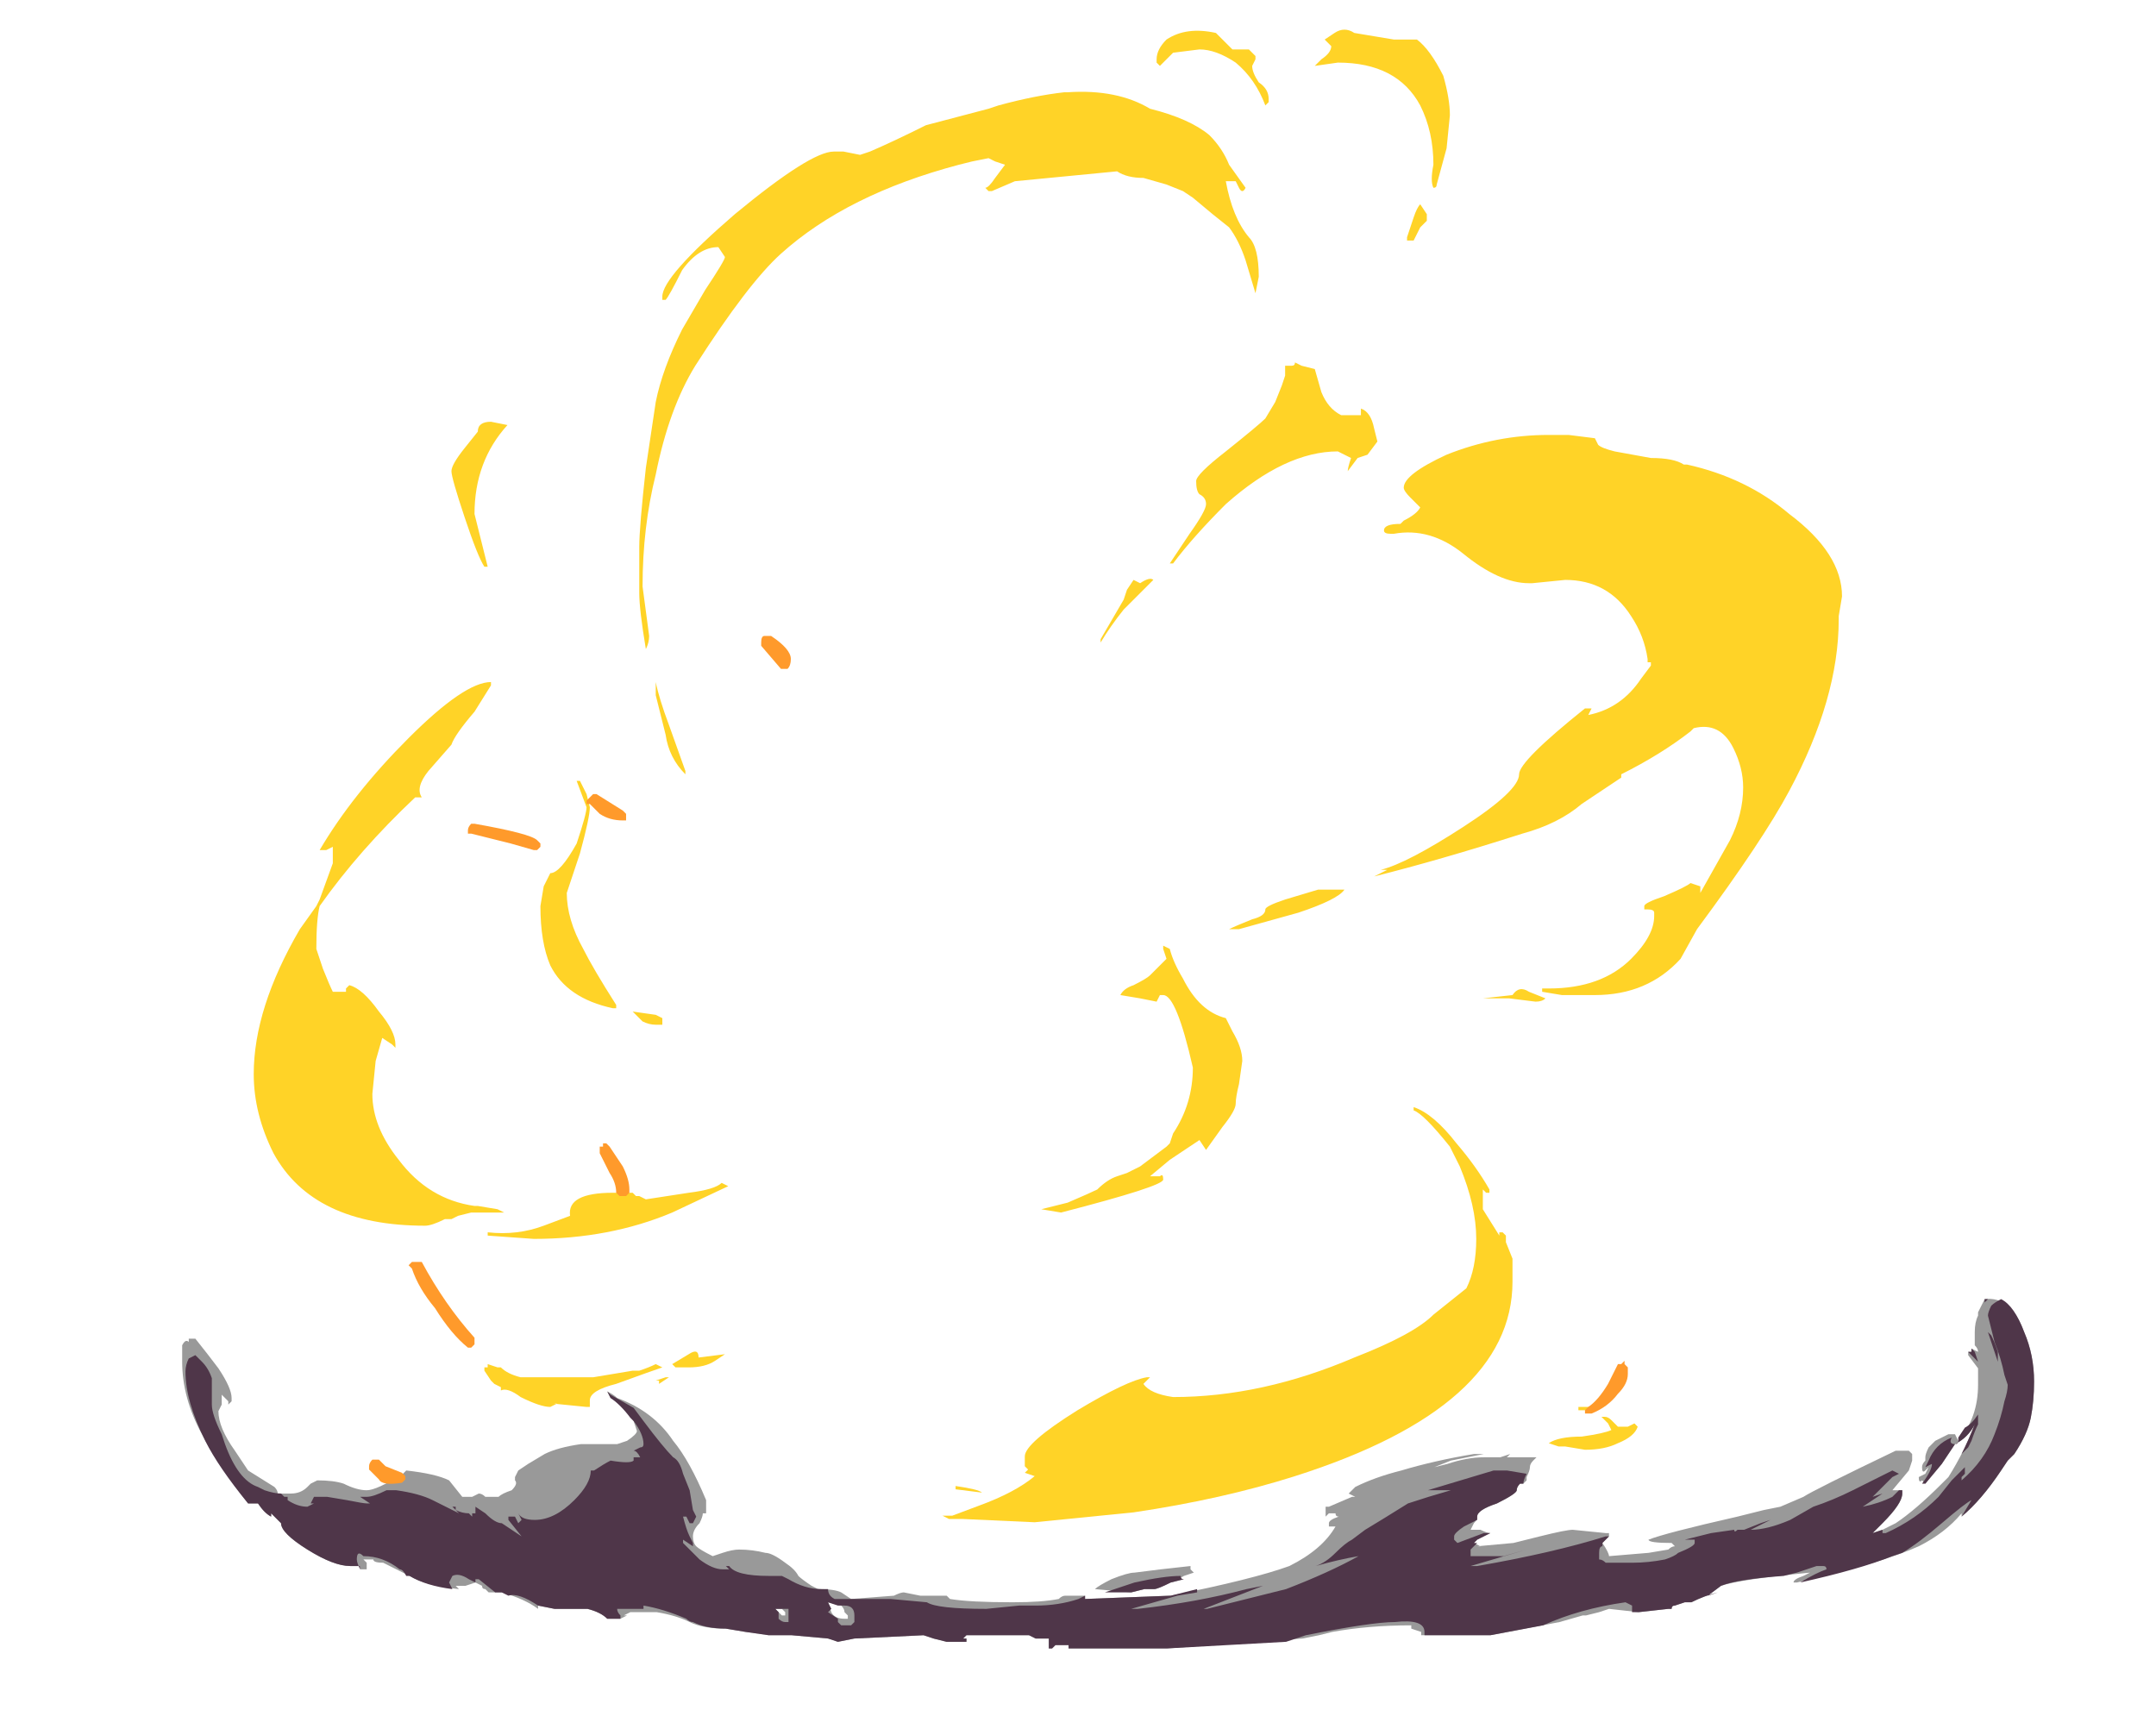 <?xml version="1.0" encoding="UTF-8" standalone="no"?>
<svg xmlns:ffdec="https://www.free-decompiler.com/flash" xmlns:xlink="http://www.w3.org/1999/xlink" ffdec:objectType="frame" height="181.65px" width="229.0px" xmlns="http://www.w3.org/2000/svg">
  <g transform="matrix(1.0, 0.0, 0.0, 1.0, 110.25, 156.1)">
    <use ffdec:characterId="1004" height="22.65" transform="matrix(7.0, 0.0, 0.0, 7.0, -83.3, -152.95)" width="24.1" xlink:href="#shape0"/>
    <use ffdec:characterId="1005" height="5.3" transform="matrix(7.0, 0.0, 0.0, 7.0, -90.9, -18.1)" width="28.1" xlink:href="#shape1"/>
    <use ffdec:characterId="1006" height="12.85" transform="matrix(7.0, 0.0, 0.0, 7.0, -71.05, -88.55)" width="19.1" xlink:href="#shape2"/>
  </g>
  <defs>
    <g id="shape0" transform="matrix(1.0, 0.0, 0.0, 1.0, 11.9, 21.85)">
      <path d="M1.95 -21.7 Q2.25 -21.9 2.7 -21.8 L2.95 -21.55 3.2 -21.55 3.3 -21.45 3.3 -21.4 3.25 -21.3 Q3.25 -21.2 3.35 -21.05 3.5 -20.95 3.5 -20.8 L3.5 -20.75 3.45 -20.7 Q3.3 -21.1 3.0 -21.35 2.7 -21.55 2.45 -21.55 L2.05 -21.5 1.85 -21.3 1.8 -21.35 1.8 -21.4 Q1.8 -21.55 1.95 -21.7 M4.3 -21.4 Q4.45 -21.5 4.45 -21.6 L4.35 -21.7 4.5 -21.8 Q4.65 -21.9 4.8 -21.8 L5.4 -21.7 5.75 -21.7 Q5.95 -21.55 6.15 -21.15 6.25 -20.8 6.25 -20.55 L6.2 -20.05 6.05 -19.5 Q6.05 -19.45 6.0 -19.45 5.95 -19.55 6.0 -19.8 6.0 -20.3 5.8 -20.7 5.45 -21.35 4.55 -21.35 L4.2 -21.3 4.3 -21.4 M3.05 -19.45 L3.0 -19.55 2.85 -19.55 Q2.95 -19.0 3.2 -18.7 3.35 -18.55 3.35 -18.1 L3.3 -17.85 3.15 -18.35 Q3.05 -18.65 2.9 -18.85 L2.65 -19.05 2.35 -19.3 2.2 -19.4 1.95 -19.5 1.6 -19.6 Q1.35 -19.6 1.2 -19.7 L-0.35 -19.55 -0.7 -19.4 -0.75 -19.4 -0.8 -19.45 Q-0.75 -19.45 -0.65 -19.6 L-0.5 -19.8 -0.65 -19.85 -0.75 -19.9 -1.0 -19.85 -1.2 -19.8 Q-2.9 -19.35 -3.9 -18.45 -4.4 -18.0 -5.2 -16.75 -5.6 -16.1 -5.8 -15.1 -6.0 -14.3 -6.0 -13.4 L-5.9 -12.65 Q-5.9 -12.55 -5.95 -12.45 -6.05 -13.05 -6.05 -13.3 L-6.05 -14.0 Q-6.05 -14.3 -5.95 -15.2 L-5.8 -16.2 Q-5.7 -16.7 -5.4 -17.3 L-5.05 -17.9 Q-4.75 -18.35 -4.75 -18.4 L-4.85 -18.55 Q-5.15 -18.55 -5.4 -18.2 -5.6 -17.8 -5.65 -17.75 L-5.7 -17.75 -5.7 -17.8 Q-5.7 -18.1 -4.6 -19.05 -3.45 -20.0 -3.1 -20.0 L-2.95 -20.0 -2.7 -19.95 -2.55 -20.0 Q-2.2 -20.15 -1.7 -20.4 L-0.75 -20.65 -0.6 -20.7 Q-0.05 -20.85 0.4 -20.9 L0.45 -20.9 Q1.2 -20.95 1.7 -20.65 2.3 -20.5 2.6 -20.25 2.8 -20.05 2.9 -19.8 L3.15 -19.45 Q3.1 -19.35 3.05 -19.45 M5.7 -18.65 L5.6 -18.65 5.6 -18.7 5.7 -19.0 Q5.75 -19.15 5.8 -19.2 L5.9 -19.05 5.9 -18.95 5.8 -18.85 5.7 -18.65 M2.55 -14.65 Q2.55 -14.75 2.45 -14.8 2.4 -14.85 2.4 -15.0 2.4 -15.1 2.85 -15.45 3.35 -15.85 3.45 -15.95 L3.6 -16.2 3.7 -16.45 3.75 -16.6 3.75 -16.75 3.85 -16.75 Q3.9 -16.75 3.9 -16.8 L4.0 -16.75 4.2 -16.7 4.3 -16.35 Q4.4 -16.1 4.6 -16.0 L4.9 -16.0 4.9 -16.1 Q5.05 -16.05 5.1 -15.8 L5.15 -15.6 5.0 -15.4 4.85 -15.35 4.7 -15.15 Q4.7 -15.2 4.75 -15.35 L4.55 -15.45 Q3.75 -15.45 2.85 -14.65 2.35 -14.15 2.05 -13.75 L2.0 -13.75 2.3 -14.2 Q2.55 -14.55 2.55 -14.65 M5.0 -15.5 L5.0 -15.5 M5.55 -14.9 Q5.55 -15.1 6.2 -15.4 6.95 -15.7 7.75 -15.7 L8.05 -15.7 8.45 -15.65 8.5 -15.55 Q8.55 -15.5 8.75 -15.45 L9.3 -15.35 Q9.65 -15.35 9.8 -15.25 L9.85 -15.25 Q10.75 -15.05 11.4 -14.5 12.2 -13.9 12.2 -13.25 L12.15 -12.95 12.15 -12.9 Q12.15 -11.7 11.4 -10.3 11.0 -9.55 10.0 -8.2 L9.75 -7.75 Q9.25 -7.2 8.45 -7.2 L7.95 -7.2 7.65 -7.25 7.65 -7.3 7.75 -7.3 Q8.55 -7.3 9.0 -7.75 9.35 -8.1 9.35 -8.4 L9.35 -8.45 Q9.35 -8.5 9.25 -8.5 L9.2 -8.5 9.2 -8.55 Q9.2 -8.6 9.5 -8.7 9.85 -8.85 9.9 -8.9 L10.05 -8.85 10.05 -8.75 10.5 -9.55 Q10.7 -9.95 10.7 -10.35 10.7 -10.65 10.55 -10.95 10.35 -11.35 9.95 -11.25 L9.9 -11.2 Q9.45 -10.85 8.85 -10.55 L8.85 -10.5 8.25 -10.1 Q7.9 -9.8 7.35 -9.65 6.1 -9.25 5.1 -9.0 L5.3 -9.1 5.2 -9.1 Q5.6 -9.2 6.45 -9.75 7.3 -10.3 7.3 -10.55 7.3 -10.75 8.3 -11.55 L8.4 -11.55 8.35 -11.45 Q8.85 -11.55 9.15 -12.0 L9.3 -12.2 9.3 -12.25 9.25 -12.25 9.25 -12.3 Q9.2 -12.65 9.0 -12.95 8.65 -13.5 8.0 -13.5 L7.5 -13.45 7.45 -13.45 Q7.0 -13.45 6.45 -13.9 5.95 -14.3 5.4 -14.2 L5.35 -14.2 Q5.25 -14.2 5.25 -14.25 5.25 -14.35 5.5 -14.35 L5.55 -14.4 Q5.75 -14.5 5.8 -14.6 L5.65 -14.75 Q5.55 -14.85 5.55 -14.9 M6.75 -7.15 L7.2 -7.2 Q7.3 -7.35 7.45 -7.25 L7.7 -7.15 Q7.65 -7.1 7.55 -7.1 L7.15 -7.15 6.75 -7.15 M1.75 -13.5 L1.3 -13.05 Q1.1 -12.8 0.95 -12.55 L0.95 -12.6 1.3 -13.2 1.35 -13.35 1.45 -13.5 1.55 -13.45 Q1.7 -13.55 1.75 -13.5 M1.55 -13.4 L1.55 -13.4 M1.55 -7.15 L1.25 -7.2 Q1.3 -7.3 1.45 -7.35 1.65 -7.45 1.7 -7.5 L1.95 -7.75 1.9 -7.9 1.9 -7.95 2.0 -7.9 Q2.05 -7.7 2.2 -7.45 2.45 -6.95 2.85 -6.85 L2.95 -6.65 Q3.1 -6.4 3.1 -6.2 L3.05 -5.85 Q3.0 -5.65 3.0 -5.55 3.0 -5.45 2.8 -5.2 L2.55 -4.85 2.45 -5.0 2.0 -4.7 1.7 -4.45 1.85 -4.45 Q1.9 -4.5 1.9 -4.4 1.9 -4.3 0.35 -3.9 L0.05 -3.95 0.45 -4.05 Q0.8 -4.2 0.9 -4.25 1.05 -4.4 1.2 -4.45 L1.35 -4.5 1.55 -4.6 Q1.75 -4.75 1.95 -4.9 L2.0 -4.95 2.05 -5.1 Q2.35 -5.55 2.35 -6.1 2.1 -7.2 1.9 -7.2 L1.85 -7.2 1.8 -7.1 1.55 -7.15 M4.25 -8.8 L4.65 -8.8 Q4.55 -8.65 3.95 -8.45 L3.05 -8.2 2.9 -8.2 Q3.0 -8.25 3.25 -8.35 3.45 -8.4 3.45 -8.5 3.45 -8.55 3.75 -8.65 L4.25 -8.8 M5.7 -5.5 Q6.0 -5.4 6.35 -4.95 6.65 -4.6 6.85 -4.25 L6.85 -4.2 6.8 -4.2 6.75 -4.25 6.75 -3.95 7.0 -3.55 7.0 -3.6 7.05 -3.6 7.1 -3.55 7.1 -3.45 7.2 -3.2 7.2 -2.85 Q7.2 -0.95 3.9 0.1 2.8 0.45 1.45 0.65 L-0.05 0.8 -1.15 0.75 -1.35 0.75 -1.45 0.7 -1.3 0.7 -0.9 0.55 Q-0.35 0.35 -0.05 0.1 L-0.2 0.05 -0.15 0.0 -0.2 -0.05 -0.2 -0.2 Q-0.2 -0.4 0.6 -0.9 1.35 -1.35 1.65 -1.4 L1.7 -1.4 1.6 -1.3 Q1.7 -1.15 2.05 -1.1 3.4 -1.1 4.8 -1.7 5.7 -2.05 6.0 -2.35 L6.5 -2.75 Q6.65 -3.05 6.65 -3.5 6.65 -4.0 6.4 -4.6 L6.25 -4.9 Q5.85 -5.4 5.7 -5.45 L5.7 -5.5 M8.2 -0.95 L8.45 -0.95 8.3 -0.9 8.2 -0.9 8.2 -0.95 M7.75 -0.4 Q7.9 -0.5 8.25 -0.5 8.6 -0.55 8.7 -0.6 L8.65 -0.7 8.55 -0.8 8.6 -0.8 Q8.65 -0.8 8.7 -0.75 L8.8 -0.65 8.95 -0.65 9.05 -0.7 9.1 -0.65 Q9.05 -0.5 8.8 -0.4 8.6 -0.3 8.3 -0.3 L8.0 -0.35 7.9 -0.35 7.75 -0.4 M-8.7 -15.5 L-8.5 -15.75 Q-8.5 -15.9 -8.3 -15.9 L-8.05 -15.85 Q-8.55 -15.3 -8.55 -14.5 L-8.35 -13.7 -8.4 -13.7 Q-8.5 -13.85 -8.7 -14.45 -8.9 -15.05 -8.9 -15.15 -8.9 -15.25 -8.7 -15.5 M-11.9 -6.0 Q-11.9 -7.0 -11.2 -8.2 L-10.95 -8.55 -10.9 -8.65 -10.7 -9.2 -10.7 -9.45 -10.8 -9.4 -10.9 -9.4 Q-10.4 -10.25 -9.55 -11.1 -8.7 -11.95 -8.3 -11.95 L-8.3 -11.9 -8.55 -11.5 Q-8.85 -11.15 -8.9 -11.0 L-9.25 -10.6 Q-9.45 -10.35 -9.35 -10.2 L-9.45 -10.2 Q-10.3 -9.4 -10.9 -8.55 -10.95 -8.35 -10.95 -7.9 L-10.85 -7.6 Q-10.75 -7.35 -10.7 -7.25 L-10.5 -7.25 -10.5 -7.3 -10.45 -7.35 Q-10.25 -7.3 -10.0 -6.95 -9.75 -6.65 -9.75 -6.45 L-9.75 -6.4 -9.8 -6.45 -9.95 -6.55 -10.05 -6.2 -10.1 -5.7 Q-10.1 -5.2 -9.7 -4.7 -9.25 -4.1 -8.55 -4.0 L-8.5 -4.0 -8.2 -3.95 -8.1 -3.9 -8.6 -3.9 -8.8 -3.85 -8.9 -3.8 -9.0 -3.8 Q-9.2 -3.7 -9.3 -3.7 -11.0 -3.7 -11.6 -4.8 -11.9 -5.4 -11.9 -6.0 M-5.6 -11.3 L-5.35 -10.6 -5.35 -10.55 Q-5.6 -10.8 -5.65 -11.15 L-5.8 -11.75 -5.8 -11.95 Q-5.75 -11.7 -5.6 -11.3 M-6.95 -10.45 L-6.85 -10.25 -6.8 -10.05 Q-6.8 -9.9 -6.95 -9.35 L-7.15 -8.75 Q-7.15 -8.35 -6.9 -7.9 -6.75 -7.6 -6.4 -7.05 L-6.4 -7.0 -6.45 -7.0 Q-7.15 -7.15 -7.4 -7.65 -7.55 -8.0 -7.55 -8.55 L-7.5 -8.85 -7.4 -9.05 Q-7.25 -9.05 -7.0 -9.5 -6.85 -9.95 -6.85 -10.05 L-7.0 -10.45 -6.95 -10.45 M-6.0 -6.8 L-6.15 -6.95 -5.8 -6.9 -5.7 -6.85 -5.7 -6.75 -5.8 -6.75 Q-5.9 -6.75 -6.0 -6.8 M-8.35 -3.6 Q-7.9 -3.55 -7.5 -3.7 L-7.1 -3.85 Q-7.15 -4.2 -6.45 -4.2 L-6.15 -4.2 -6.1 -4.15 -6.05 -4.15 -5.95 -4.1 -5.3 -4.2 Q-4.9 -4.25 -4.8 -4.35 L-4.7 -4.3 -5.55 -3.9 Q-6.5 -3.5 -7.65 -3.5 L-8.35 -3.55 -8.35 -3.6 M-7.35 -1.0 L-7.3 -1.0 -7.4 -0.95 Q-7.55 -0.95 -7.85 -1.1 -8.05 -1.25 -8.15 -1.2 L-8.15 -1.25 -8.25 -1.3 -8.3 -1.35 -8.4 -1.5 -8.4 -1.55 -8.35 -1.55 -8.35 -1.6 -8.2 -1.55 -8.15 -1.55 Q-8.05 -1.45 -7.85 -1.4 L-6.75 -1.4 -6.15 -1.5 -6.05 -1.5 Q-5.9 -1.55 -5.8 -1.6 L-5.7 -1.55 Q-5.85 -1.5 -6.4 -1.3 -6.8 -1.2 -6.8 -1.05 L-6.8 -0.95 -6.85 -0.95 -7.35 -1.0 M-5.55 -1.6 L-5.3 -1.75 Q-5.15 -1.85 -5.15 -1.7 L-4.75 -1.75 -4.9 -1.65 Q-5.05 -1.55 -5.3 -1.55 L-5.5 -1.55 -5.55 -1.6 M-5.75 -1.3 L-5.75 -1.35 -5.8 -1.35 -5.65 -1.4 -5.6 -1.4 -5.75 -1.3 M-0.85 0.35 L-1.25 0.3 -1.25 0.25 Q-0.9 0.3 -0.85 0.35" fill="#ffd327" fill-rule="evenodd" stroke="none"/>
    </g>
    <g id="shape1" transform="matrix(1.0, 0.0, 0.0, 1.0, 14.1, 2.55)">
      <path d="M5.1 -0.05 Q5.4 -0.15 5.65 -0.15 L5.9 -0.15 6.05 -0.2 6.0 -0.15 6.45 -0.15 6.4 -0.1 Q6.35 -0.05 6.35 0.0 6.35 0.05 6.3 0.15 L6.3 0.2 6.25 0.25 6.2 0.25 Q6.15 0.3 6.15 0.35 6.15 0.4 5.85 0.55 5.55 0.65 5.55 0.75 5.55 0.8 5.5 0.85 L5.45 0.95 5.6 0.95 Q5.7 1.0 5.75 1.0 L5.55 1.1 5.5 1.15 5.6 1.2 5.55 1.2 6.1 1.15 6.5 1.05 Q6.9 0.95 7.0 0.95 L7.5 1.0 7.55 1.0 7.55 1.05 7.45 1.15 Q7.55 1.3 7.55 1.35 L8.15 1.3 8.45 1.25 Q8.5 1.2 8.55 1.2 L8.5 1.15 Q8.15 1.15 8.15 1.1 8.4 1.0 9.5 0.75 L9.9 0.65 10.15 0.6 10.5 0.45 Q10.65 0.35 11.9 -0.25 L12.1 -0.25 12.15 -0.2 12.15 -0.1 12.1 0.05 11.85 0.35 12.0 0.35 12.0 0.4 Q12.0 0.55 11.7 0.85 L11.55 1.0 11.7 0.95 11.9 0.85 Q12.2 0.65 12.6 0.25 L12.7 0.15 Q12.95 -0.25 13.1 -0.65 13.0 -0.45 12.8 -0.35 L12.6 -0.05 12.35 0.25 12.3 0.2 Q12.25 0.25 12.25 0.15 L12.35 0.1 12.4 0.0 12.35 0.05 Q12.3 0.1 12.3 0.0 12.3 -0.05 12.35 -0.1 L12.35 -0.15 Q12.35 -0.2 12.4 -0.3 L12.5 -0.4 Q12.6 -0.45 12.7 -0.5 L12.8 -0.5 12.85 -0.4 Q13.15 -0.75 13.15 -1.25 L13.15 -1.5 13.0 -1.7 13.0 -1.75 13.05 -1.75 13.05 -1.8 13.15 -1.75 Q13.15 -1.8 13.1 -1.85 13.1 -2.0 13.1 -2.05 13.1 -2.2 13.15 -2.3 L13.15 -2.35 13.25 -2.55 Q13.65 -2.6 13.85 -2.05 14.0 -1.7 14.0 -1.3 14.0 -1.0 13.95 -0.75 13.9 -0.5 13.7 -0.2 L13.6 -0.1 13.5 0.05 Q13.2 0.5 12.9 0.75 L12.9 0.7 Q12.65 1.0 12.25 1.2 11.7 1.45 10.4 1.75 L10.35 1.75 Q10.35 1.7 10.5 1.65 L10.6 1.6 Q9.55 1.7 9.25 1.8 L9.05 1.95 9.2 1.9 Q9.0 1.95 8.8 2.05 L8.7 2.05 8.55 2.1 Q8.5 2.1 8.5 2.15 L8.45 2.15 8.0 2.2 7.55 2.15 7.4 2.2 7.2 2.25 7.15 2.25 6.8 2.35 5.75 2.55 4.7 2.55 4.7 2.5 4.55 2.45 4.55 2.4 Q3.9 2.4 3.35 2.5 L3.15 2.55 2.9 2.6 0.85 2.75 -0.65 2.75 -0.65 2.7 -0.85 2.7 -0.9 2.75 -0.95 2.75 -0.95 2.6 -1.15 2.6 -1.25 2.55 -2.2 2.55 -2.25 2.6 -2.2 2.6 -2.2 2.65 -2.5 2.65 -2.7 2.6 -2.85 2.55 -3.9 2.6 -4.15 2.65 -4.3 2.6 -4.85 2.55 -5.2 2.55 -5.55 2.5 -5.85 2.45 Q-6.2 2.45 -6.4 2.35 -6.6 2.25 -6.9 2.2 L-7.3 2.2 -7.4 2.25 -7.35 2.25 -7.45 2.3 Q-7.5 2.3 -7.65 2.3 -7.75 2.2 -7.95 2.15 L-8.45 2.15 -8.7 2.1 -8.7 2.15 Q-8.9 2.0 -9.25 1.9 L-9.45 1.9 -9.5 1.85 Q-9.55 1.85 -9.55 1.8 L-9.65 1.75 -9.8 1.8 -9.95 1.8 -9.9 1.85 Q-10.4 1.8 -10.65 1.65 L-11.05 1.45 Q-11.2 1.45 -11.2 1.4 L-11.35 1.4 -11.3 1.45 -11.3 1.55 -11.4 1.55 -11.4 1.5 -11.55 1.5 Q-11.8 1.5 -12.2 1.25 -12.6 1.0 -12.6 0.85 L-12.75 0.7 -12.75 0.75 Q-12.75 0.8 -12.75 0.75 -12.85 0.7 -12.95 0.55 L-13.1 0.55 Q-13.6 -0.1 -13.8 -0.5 -14.1 -1.05 -14.1 -1.6 -14.1 -1.8 -14.1 -1.85 -14.05 -1.95 -14.0 -1.9 L-14.0 -1.95 -13.9 -1.95 Q-13.7 -1.7 -13.55 -1.5 -13.35 -1.2 -13.35 -1.05 L-13.35 -1.0 -13.4 -0.95 -13.4 -1.0 Q-13.45 -1.05 -13.5 -1.1 L-13.5 -0.95 -13.55 -0.85 Q-13.55 -0.6 -13.3 -0.25 L-13.1 0.05 -12.7 0.3 Q-12.65 0.35 -12.65 0.4 L-12.45 0.4 Q-12.3 0.4 -12.2 0.3 L-12.15 0.25 -12.05 0.2 Q-11.8 0.2 -11.65 0.25 -11.45 0.35 -11.3 0.35 -11.15 0.35 -10.75 0.1 L-10.7 0.05 Q-10.25 0.1 -10.05 0.2 L-9.85 0.45 -9.7 0.45 -9.6 0.4 Q-9.55 0.4 -9.5 0.45 L-9.3 0.45 Q-9.25 0.4 -9.1 0.35 -9.0 0.25 -9.05 0.2 L-9.05 0.15 -9.0 0.05 -8.85 -0.05 -8.6 -0.2 Q-8.4 -0.3 -8.05 -0.35 L-7.5 -0.35 -7.35 -0.4 Q-7.2 -0.5 -7.2 -0.55 L-7.25 -0.7 Q-7.4 -0.95 -7.6 -1.05 L-7.65 -1.15 Q-7.55 -1.1 -7.5 -1.05 -6.95 -0.85 -6.65 -0.4 -6.4 -0.1 -6.15 0.5 L-6.15 0.7 -6.2 0.7 Q-6.2 0.75 -6.25 0.85 -6.35 0.95 -6.35 1.05 -6.35 1.15 -6.3 1.2 -6.25 1.25 -6.05 1.35 L-5.9 1.3 Q-5.75 1.25 -5.65 1.25 -5.45 1.25 -5.25 1.3 -5.15 1.3 -4.95 1.45 -4.8 1.55 -4.75 1.65 -4.7 1.7 -4.55 1.8 L-4.45 1.85 Q-4.2 1.85 -4.1 1.9 L-3.95 2.0 -3.3 1.95 Q-3.2 1.9 -3.15 1.9 L-2.9 1.95 -2.5 1.95 -2.45 2.0 Q-2.15 2.05 -1.5 2.05 -1.05 2.05 -0.8 2.0 -0.75 1.95 -0.7 1.95 L-0.4 1.95 -0.4 2.0 0.9 1.95 Q2.15 1.7 2.7 1.5 3.2 1.25 3.4 0.9 L3.3 0.9 3.3 0.85 Q3.3 0.8 3.45 0.75 3.4 0.75 3.4 0.7 L3.3 0.7 3.25 0.75 3.25 0.6 3.3 0.6 3.65 0.45 3.7 0.45 3.6 0.4 Q3.65 0.35 3.7 0.3 4.0 0.15 4.4 0.05 4.9 -0.1 5.5 -0.2 L5.65 -0.2 5.15 -0.1 4.9 0.0 5.1 -0.05 M1.1 1.65 Q1.0 1.7 1.1 1.7 L0.9 1.75 Q0.7 1.85 0.65 1.85 L0.5 1.85 0.3 1.9 -0.25 1.85 Q-0.2 1.8 0.0 1.7 0.25 1.6 0.35 1.6 L0.75 1.55 1.2 1.5 1.2 1.55 1.25 1.6 1.1 1.65 M-5.0 2.15 L-5.1 2.15 -5.0 2.25 -4.95 2.25 -4.95 2.2 -5.0 2.15 M-4.3 2.05 L-4.25 2.2 Q-4.2 2.3 -4.05 2.3 L-4.0 2.3 -4.0 2.25 -4.05 2.2 Q-4.05 2.15 -4.1 2.1 L-4.3 2.05 M-7.5 2.25 L-7.5 2.25" fill="#999999" fill-rule="evenodd" stroke="none"/>
      <path d="M13.5 -2.55 Q13.7 -2.45 13.85 -2.05 14.0 -1.7 14.0 -1.3 14.0 -1.0 13.95 -0.75 13.9 -0.5 13.7 -0.2 L13.6 -0.1 13.5 0.05 Q13.2 0.5 12.9 0.75 L13.05 0.5 Q12.95 0.55 12.6 0.85 12.25 1.15 12.0 1.3 L11.85 1.35 Q11.35 1.55 10.45 1.75 10.7 1.6 10.85 1.55 10.85 1.5 10.8 1.5 L10.7 1.5 10.4 1.6 10.2 1.65 Q9.5 1.7 9.25 1.8 L9.05 1.95 9.2 1.9 Q9.0 1.95 8.8 2.05 L8.7 2.05 8.55 2.1 Q8.5 2.1 8.5 2.15 L8.45 2.15 8.0 2.2 7.9 2.2 7.9 2.1 7.8 2.05 Q7.1 2.15 6.55 2.4 L5.75 2.55 4.75 2.55 4.75 2.5 Q4.75 2.3 4.3 2.35 3.95 2.35 2.95 2.55 2.8 2.6 2.65 2.65 L0.85 2.75 -0.65 2.75 -0.65 2.7 -0.85 2.7 -0.9 2.75 -0.95 2.75 -0.95 2.6 -1.15 2.6 -1.25 2.55 -2.2 2.55 -2.25 2.6 -2.2 2.6 -2.2 2.65 -2.5 2.65 -2.7 2.6 -2.85 2.55 -3.9 2.6 -4.15 2.65 -4.3 2.6 -4.85 2.55 -5.2 2.55 -5.55 2.5 -5.85 2.45 Q-6.15 2.45 -6.35 2.35 -6.4 2.35 -6.45 2.3 -6.8 2.15 -7.1 2.1 L-7.1 2.15 -7.5 2.15 Q-7.5 2.2 -7.45 2.25 L-7.45 2.3 Q-7.5 2.3 -7.65 2.3 -7.75 2.2 -7.95 2.15 L-8.45 2.15 -8.7 2.1 Q-9.0 1.9 -9.15 1.95 L-9.25 1.9 -9.35 1.9 -9.6 1.7 -9.65 1.7 -9.65 1.75 -9.75 1.7 Q-9.9 1.6 -10.0 1.65 L-10.05 1.75 -10.0 1.85 Q-10.4 1.8 -10.65 1.65 L-10.7 1.65 Q-10.75 1.55 -10.8 1.55 -11.05 1.35 -11.35 1.35 -11.45 1.25 -11.45 1.4 -11.45 1.45 -11.4 1.55 L-11.4 1.5 -11.55 1.5 Q-11.8 1.5 -12.2 1.25 -12.6 1.0 -12.6 0.85 L-12.75 0.7 -12.75 0.75 Q-12.75 0.8 -12.75 0.75 -12.85 0.7 -12.95 0.55 L-13.1 0.55 Q-13.55 0.0 -13.75 -0.4 -14.05 -1.0 -14.05 -1.45 -14.05 -1.55 -14.0 -1.65 L-13.9 -1.7 -13.8 -1.6 Q-13.7 -1.5 -13.65 -1.35 L-13.65 -0.95 Q-13.65 -0.8 -13.5 -0.5 L-13.45 -0.35 Q-13.25 0.2 -12.95 0.3 L-12.85 0.35 Q-12.7 0.4 -12.6 0.4 L-12.55 0.45 -12.5 0.45 -12.5 0.5 Q-12.35 0.6 -12.2 0.6 L-12.1 0.55 -12.15 0.55 -12.1 0.45 -11.9 0.45 -11.6 0.5 Q-11.35 0.55 -11.3 0.55 L-11.25 0.55 -11.4 0.45 -11.3 0.45 Q-11.2 0.45 -11.0 0.35 L-10.85 0.35 Q-10.5 0.4 -10.3 0.5 -10.0 0.65 -9.9 0.7 L-10.0 0.6 -9.95 0.6 -9.95 0.65 Q-9.85 0.7 -9.75 0.7 L-9.7 0.75 -9.7 0.7 -9.65 0.7 -9.65 0.6 -9.5 0.7 Q-9.35 0.85 -9.25 0.85 L-8.95 1.05 -9.15 0.8 -9.15 0.75 -9.05 0.75 -9.0 0.85 -8.95 0.8 -9.0 0.7 Q-8.95 0.8 -8.75 0.8 -8.45 0.8 -8.15 0.5 -7.9 0.25 -7.9 0.05 L-7.85 0.05 Q-7.7 -0.05 -7.6 -0.1 -7.3 -0.05 -7.25 -0.1 L-7.25 -0.15 Q-7.2 -0.15 -7.15 -0.15 -7.2 -0.25 -7.25 -0.25 L-7.15 -0.3 Q-7.1 -0.3 -7.1 -0.35 -7.1 -0.5 -7.25 -0.7 L-7.3 -0.75 Q-7.45 -0.95 -7.6 -1.05 L-7.65 -1.15 -7.6 -1.1 -7.25 -0.9 -7.1 -0.7 Q-6.8 -0.3 -6.65 -0.15 -6.55 -0.1 -6.5 0.1 L-6.4 0.35 -6.35 0.65 -6.3 0.75 -6.35 0.85 -6.4 0.85 -6.45 0.75 -6.5 0.75 Q-6.45 0.95 -6.4 1.05 L-6.35 1.15 -6.35 1.2 -6.5 1.1 -6.5 1.15 -6.25 1.4 Q-6.05 1.55 -5.9 1.55 -5.85 1.55 -5.8 1.55 L-5.85 1.5 -5.8 1.5 Q-5.7 1.65 -5.2 1.65 L-5.0 1.65 -4.9 1.7 Q-4.65 1.85 -4.4 1.85 L-4.3 1.85 Q-4.3 1.95 -4.2 2.0 -4.1 2.0 -4.0 2.0 L-3.35 2.0 -2.8 2.05 Q-2.65 2.15 -1.9 2.15 L-1.4 2.1 -1.15 2.1 Q-0.8 2.1 -0.5 2.0 L-0.4 1.95 -0.4 2.0 0.9 1.95 1.3 1.85 1.3 1.9 1.0 1.95 0.3 2.15 0.4 2.15 Q1.3 2.05 2.05 1.85 L2.3 1.8 1.4 2.15 1.45 2.15 2.65 1.85 Q3.3 1.6 3.75 1.35 3.45 1.4 3.1 1.5 3.25 1.45 3.4 1.3 3.55 1.15 3.65 1.1 L3.85 0.95 Q4.1 0.8 4.5 0.55 4.8 0.45 5.15 0.35 L4.8 0.35 5.8 0.05 6.0 0.05 6.3 0.1 Q6.25 0.2 6.25 0.25 L6.2 0.25 Q6.15 0.3 6.15 0.35 6.15 0.4 5.85 0.55 5.55 0.65 5.55 0.75 L5.55 0.8 5.35 0.9 Q5.2 1.0 5.2 1.05 L5.2 1.1 5.25 1.15 5.65 1.0 5.75 1.0 5.55 1.1 5.5 1.15 5.55 1.15 5.45 1.25 Q5.45 1.3 5.45 1.35 L5.95 1.35 6.3 1.25 5.45 1.5 5.55 1.5 Q6.7 1.3 7.5 1.05 L7.55 1.05 7.45 1.15 7.45 1.2 Q7.4 1.2 7.4 1.3 L7.4 1.4 Q7.45 1.4 7.5 1.45 L7.9 1.45 Q8.15 1.45 8.4 1.4 8.55 1.35 8.6 1.3 8.85 1.2 8.85 1.15 L8.85 1.1 8.7 1.1 9.1 1.0 9.45 0.95 Q9.45 1.0 9.5 0.95 L9.6 0.95 9.85 0.85 10.0 0.8 9.7 0.95 Q9.95 0.95 10.3 0.8 L10.65 0.6 Q10.95 0.5 11.25 0.35 L11.85 0.05 11.95 0.1 11.85 0.15 11.55 0.45 11.7 0.4 11.4 0.6 Q11.65 0.55 11.85 0.45 L11.95 0.35 12.0 0.35 12.0 0.4 Q12.0 0.55 11.7 0.85 L11.55 1.0 11.7 0.95 11.7 1.0 11.75 1.0 Q12.2 0.8 12.55 0.45 L12.75 0.2 12.95 0.0 Q12.95 0.05 12.95 0.1 L12.9 0.15 12.9 0.2 Q13.25 -0.1 13.4 -0.5 13.5 -0.75 13.55 -1.0 13.6 -1.15 13.6 -1.25 L13.55 -1.4 Q13.5 -1.65 13.4 -1.9 L13.3 -2.3 Q13.3 -2.35 13.35 -2.45 13.4 -2.5 13.5 -2.55 M13.3 -2.55 L13.25 -2.5 13.25 -2.55 13.3 -2.55 M13.0 -1.75 L13.05 -1.75 13.05 -1.8 13.1 -1.75 13.15 -1.6 13.0 -1.75 M-4.9 2.2 L-4.9 2.15 -5.1 2.15 -5.05 2.2 -5.05 2.3 Q-5.0 2.35 -4.95 2.35 L-4.9 2.35 -4.9 2.2 M-4.25 2.15 L-4.3 2.2 -4.15 2.3 -4.15 2.35 -4.1 2.4 -3.95 2.4 -3.9 2.35 -3.9 2.25 Q-3.9 2.1 -4.05 2.1 L-4.15 2.1 -4.3 2.05 -4.25 2.15 M1.1 1.7 L0.9 1.75 Q0.7 1.85 0.65 1.85 L0.5 1.85 0.3 1.9 -0.1 1.9 0.35 1.75 Q0.8 1.65 1.05 1.65 1.05 1.7 1.1 1.7 M12.45 -0.05 L12.35 0.0 12.4 -0.1 Q12.5 -0.35 12.75 -0.45 12.7 -0.35 12.8 -0.35 12.85 -0.35 12.85 -0.4 L12.85 -0.45 12.95 -0.6 Q13.05 -0.65 13.15 -0.8 L13.15 -0.65 Q13.1 -0.55 13.05 -0.4 L13.0 -0.3 12.9 -0.2 Q13.0 -0.4 13.1 -0.65 13.0 -0.45 12.8 -0.35 L12.6 -0.05 12.35 0.25 12.3 0.25 Q12.45 0.05 12.45 -0.05 M13.35 -1.3 L13.35 -1.3 M13.3 -2.05 L13.35 -2.0 Q13.4 -1.9 13.45 -1.75 L13.45 -1.6 13.3 -2.05" fill="#4f3649" fill-rule="evenodd" stroke="none"/>
    </g>
    <g id="shape2" transform="matrix(1.0, 0.0, 0.0, 1.0, 10.15, 12.65)">
      <path d="M8.35 -0.85 L8.3 -0.85 8.3 -0.9 8.35 -0.95 Q8.5 -1.05 8.65 -1.3 L8.8 -1.6 8.85 -1.6 8.9 -1.65 8.9 -1.6 8.95 -1.55 8.95 -1.45 Q8.95 -1.3 8.8 -1.15 8.65 -0.95 8.4 -0.85 L8.35 -0.85 M-4.2 -12.55 Q-4.2 -12.65 -4.15 -12.65 L-4.05 -12.65 Q-3.75 -12.45 -3.75 -12.3 -3.75 -12.2 -3.8 -12.15 L-3.9 -12.15 -4.2 -12.5 -4.2 -12.55 M-6.25 -9.95 L-6.25 -9.85 -6.3 -9.85 Q-6.5 -9.85 -6.65 -9.95 L-6.8 -10.1 -6.85 -10.1 -6.85 -10.15 -6.75 -10.25 -6.7 -10.25 -6.3 -10.0 -6.25 -9.95 M-8.55 -9.8 Q-7.7 -9.65 -7.6 -9.55 L-7.55 -9.5 -7.55 -9.45 -7.6 -9.4 -7.65 -9.4 -8.0 -9.5 -8.6 -9.65 -8.65 -9.65 -8.65 -9.7 Q-8.65 -9.75 -8.6 -9.8 L-8.55 -9.8 M-6.3 -4.6 Q-6.2 -4.4 -6.2 -4.25 L-6.2 -4.2 -6.25 -4.15 -6.35 -4.15 -6.4 -4.2 Q-6.4 -4.35 -6.5 -4.5 L-6.65 -4.8 -6.65 -4.9 -6.6 -4.9 -6.6 -4.95 -6.55 -4.95 -6.5 -4.9 -6.3 -4.6 M-9.5 -3.05 L-9.55 -3.1 -9.5 -3.15 -9.35 -3.15 Q-9.0 -2.5 -8.55 -2.0 L-8.55 -1.9 -8.6 -1.85 -8.65 -1.85 Q-8.9 -2.05 -9.15 -2.45 -9.4 -2.75 -9.5 -3.05 M-10.05 -0.15 L-10.0 -0.15 -9.9 -0.05 -9.65 0.05 -9.6 0.1 -9.6 0.15 -9.65 0.2 Q-9.95 0.25 -10.0 0.15 L-10.15 0.0 -10.15 -0.05 Q-10.15 -0.1 -10.1 -0.15 L-10.05 -0.15" fill="#ff9a2b" fill-rule="evenodd" stroke="none"/>
    </g>
  </defs>
</svg>
